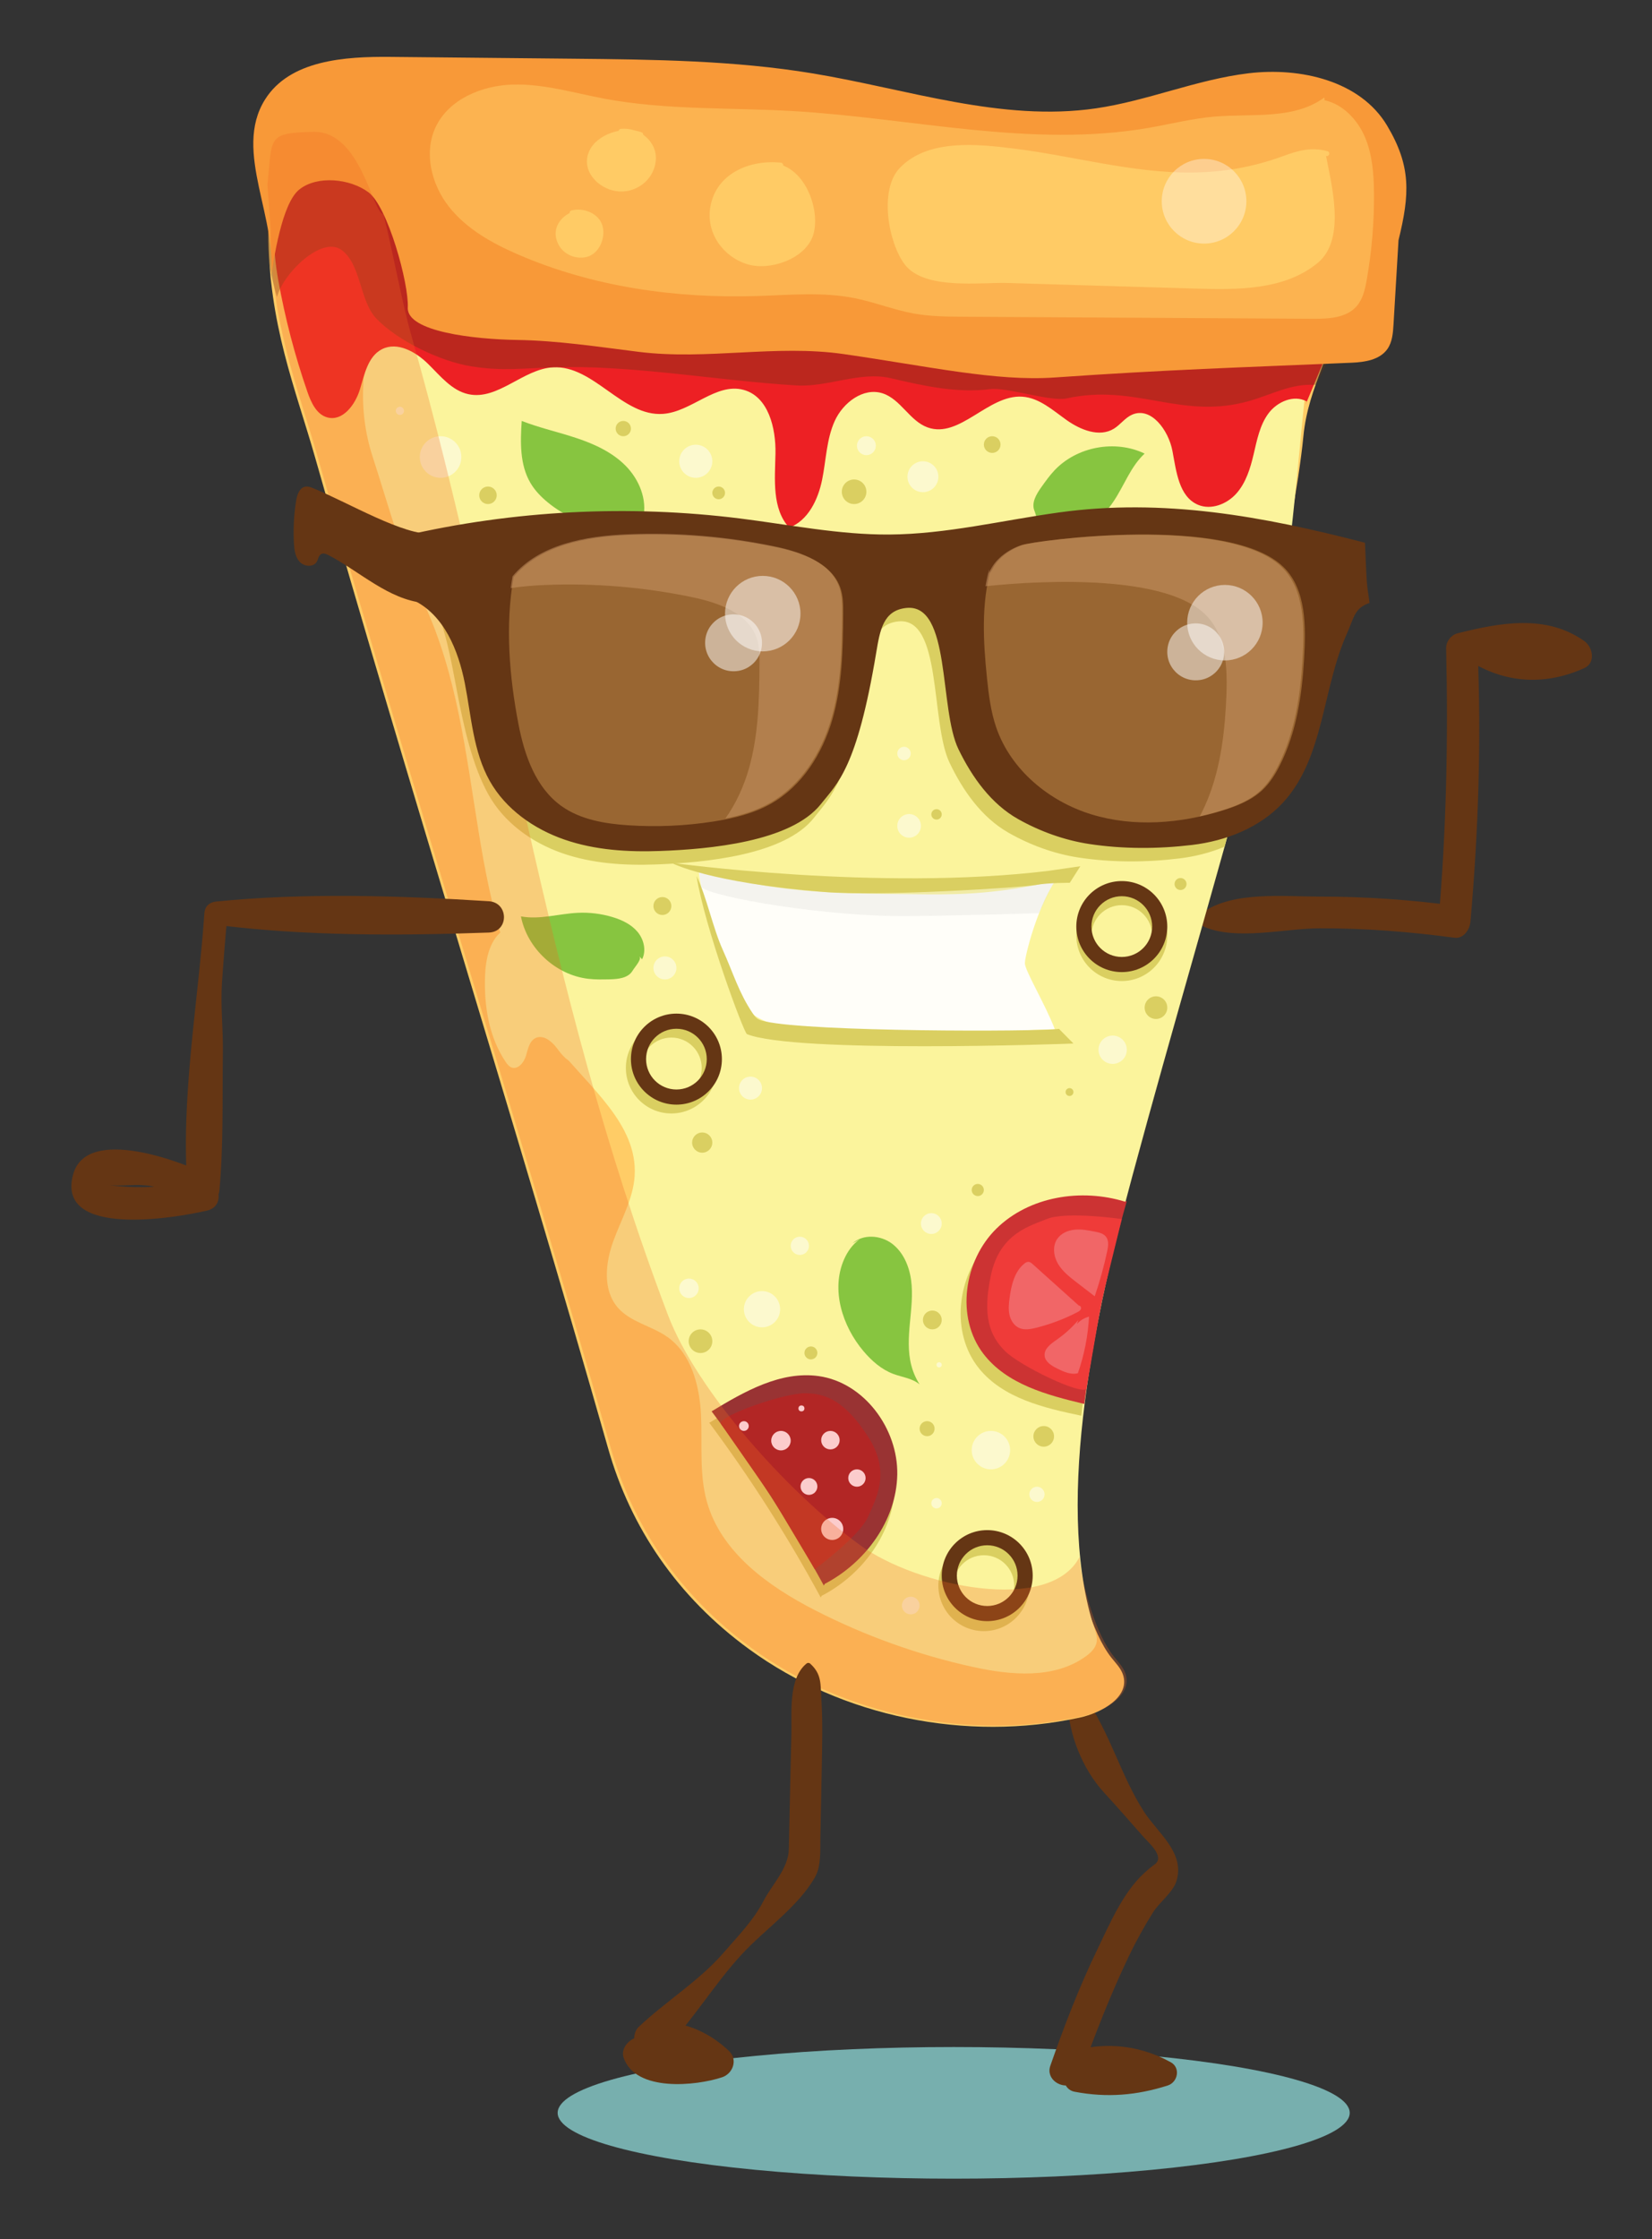 <?xml version="1.0" encoding="utf-8"?>
<!-- Generator: Adobe Illustrator 16.0.0, SVG Export Plug-In . SVG Version: 6.00 Build 0)  -->
<!DOCTYPE svg PUBLIC "-//W3C//DTD SVG 1.1//EN" "http://www.w3.org/Graphics/SVG/1.1/DTD/svg11.dtd">
<svg version="1.1" id="Layer_1" xmlns="http://www.w3.org/2000/svg" xmlns:xlink="http://www.w3.org/1999/xlink" x="0px" y="0px"
	 width="276.352px" height="374.324px" viewBox="0 0 276.352 374.324" enable-background="new 0 0 276.352 374.324"
	 xml:space="preserve">
<rect x="0" y="0" width="276.352" height="374.324" fill="#333333" stroke="none"/>
<g>
	<ellipse fill="#77AFAE" cx="159.535" cy="353.203" rx="66.25" ry="11.003"/>
	<g>
		<g>
			<g>
				<path fill="#653614" d="M178.575,284.463c0.17,5.364,2.445,11.215,6.138,15.226c2.225,2.417,4.376,4.904,6.556,7.364
					c0.948,1.069,3.665,3.361,1.861,4.636c-0.625,0.441-1.198,0.945-1.76,1.464c-3.532,3.257-5.706,8.396-7.754,12.627
					c-3.062,6.327-5.604,12.927-7.916,19.559c-0.802,2.3,1.971,4.019,3.879,2.982c4.668-2.537,9.466-2.349,14.119,0.098
					c0.17-1.297,0.339-2.595,0.509-3.893c-4.616,0.78-9.136,0.661-13.766,0.165c-2.847-0.306-3.469,4.451-0.675,4.984
					c5.381,1.025,10.376,0.615,15.573-1.042c1.696-0.54,2.188-2.967,0.509-3.893c-5.733-3.164-12.171-3.56-18.305-1.246
					c1.083,1.083,2.165,2.165,3.248,3.248c2.396-6.694,4.974-13.312,8.048-19.727c1.209-2.521,2.561-4.966,4.049-7.332
					c1.032-1.643,3.321-3.353,3.898-5.184c1.511-4.793-3.127-8.078-5.441-11.676c-3.897-6.059-5.685-13.258-9.872-19.146
					C180.636,282.499,178.523,282.799,178.575,284.463L178.575,284.463z"/>
			</g>
		</g>
		<g>
			<g>
				<path fill="#653614" d="M201.553,154.986c5.497,2.249,13.285,0.224,19.18,0.201c7.547-0.029,15.093,0.573,22.568,1.574
					c1.539,0.206,2.566-1.381,2.681-2.681c1.333-15.185,1.846-30.448,1.187-45.682c-0.643,0.844-1.285,1.689-1.929,2.533
					c5.755-1.501,11.928-2.924,17.141,0.755c0-1.508,0-3.016,0-4.523c-4.543,2.052-9.17,1.621-13.407-0.891
					c-2.913-1.727-5.547,2.803-2.645,4.523c5.948,3.526,12.441,3.716,18.696,0.891c1.955-0.883,1.433-3.512,0-4.523
					c-6.393-4.512-14.074-3.077-21.182-1.298c-1.11,0.278-1.956,1.39-1.929,2.533c0.357,15.261,0.042,30.47-1.294,45.682
					c0.894-0.894,1.787-1.787,2.681-2.681c-7.498-1.004-15.002-1.519-22.568-1.515c-5.906,0.002-14.479-0.938-19.502,2.633
					C200.221,153.235,200.446,154.534,201.553,154.986L201.553,154.986z"/>
			</g>
		</g>
		<circle opacity="0.36" fill="#FFFFFF" cx="159.822" cy="261.104" r="8.51"/>
		<g>
			<g>
				<path fill="#FFCC66" d="M44.898,38.78c0,15.422,4.545,26.192,7.847,37.809c15.623,54.954,33.34,110.644,48.996,165.588
					c3.742,13.133,11.529,24.738,23.56,33.503c15.623,11.382,36.379,15.538,55.273,11.457c3.775-0.815,8.494-3.485,7.293-7.157
					c-0.361-1.109-1.23-1.961-1.955-2.875c-3.273-4.121-5.758-13.156-5.842-18.419c-0.885-55.272,24.998-103.05,33.453-157.679
					c1.275-8.24,3.711-19.784,4.512-28.083c0.832-8.613,5.249-14.016,6.08-22.628c0.135-1.397,0.264-2.845-0.193-4.172
					c-1.088-3.156-4.859-4.322-8.117-5.052c-14.744-3.302-29.638-6.621-44.747-6.575c-7.448,0.022-14.87,0.865-22.314,1.116
					c-28.129,0.95-56.191-6.531-84.228-4.059c-7.909,0.697-16.654-3.921-17.543,3.968"/>
			</g>
			<g>
				<path fill="#FBF49C" d="M218.546,63.608c-2.212,21.208-3.181,39.368-8.841,60.321c-6.887,25.495-13.393,47.166-20.279,72.66
					c-5.984,22.152-13.031,53.797-6.595,74.878c0.325,1.067,0.868,2.158,0.579,3.237c-0.245,0.911-0.98,1.604-1.742,2.16
					c-5.278,3.854-12.533,3.197-18.916,1.797c-9.166-2.012-18.071-5.208-26.424-9.484c-7.837-4.013-15.733-9.694-18.088-18.178
					c-1.302-4.69-0.73-9.666-0.977-14.527s-1.614-10.127-5.581-12.947c-2.648-1.884-6.207-2.479-8.335-4.935
					c-2.542-2.931-2.086-7.41-0.769-11.059c1.317-3.649,3.363-7.14,3.591-11.012c0.509-8.616-7.65-14.799-13.007-21.566
					c-16.381-20.691-11.101-50.251-22.28-74.157c-3.626-7.754-5.901-16.316-8.549-24.456c-2.577-7.919-2.035-16.807,1.484-24.355
					c1.5-3.219,3.583-6.26,6.501-8.286c3.137-2.179,6.986-3.031,10.743-3.717c25.773-4.707,52.23-3.795,78.359-1.861
					c10.607,0.785,21.203,1.736,31.795,2.729c6.922,0.648,14.1,1.396,20.076,4.95c5.977,3.554,10.381,10.766,8.432,17.44"/>
			</g>
			<g>
				<path fill="#DACF61" d="M68.234,92.248c0.303,3.447,0,0,0.303,3.447c5.013,2.439,6.883,14.575,7.959,20.117
					c1.076,5.542,2.47,12.073,5.2,16.994c2.615,4.714,7.262,8.032,12.295,9.798c5.033,1.766,10.449,2.101,15.77,1.904
					c7.957-0.295,21.505-1.499,26.443-7.848c2.692-3.461,5.917-5.903,9.095-25.283c0.623-3.792,1.166-7.07,4.926-7.491
					c7.44-0.835,5.376,16.847,8.623,23.625c2.245,4.685,5.367,9.13,9.838,11.683c3.592,2.051,7.608,3.522,11.682,4.15
					c5.559,0.857,11.348,0.837,16.93,0.158c2.578-0.314,5.156-0.954,7.561-1.967c0,0,1.705-6.814,2.592-9.333
					c3.365-9.553,11.238-14.86,15.378-24.156c1.099-2.468,1.146-4.136,3.673-4.998c-0.377-3.204-0.413-1.244-0.752-10.065
					c-16.774-4.431-33.193-7.481-50.36-5.064c-9.317,1.312-18.55,3.635-27.956,3.69c-8.239,0.049-16.378-1.644-24.554-2.684
					c-18.409-2.342-37.222-1.355-55.296,2.9"/>
			</g>
			<g>
				<path fill="#ED2024" d="M218.586,67.103c-2.143-1.18-4.955,0.053-6.406,2.023s-1.914,4.47-2.477,6.852
					c-0.55,2.328-1.275,4.708-2.859,6.5c-1.584,1.793-4.238,2.84-6.44,1.905c-3.208-1.363-3.629-5.602-4.28-9.026
					c-0.65-3.424-3.572-7.441-6.759-6.029c-1.175,0.521-1.944,1.675-3.041,2.343c-2.421,1.475-5.573,0.199-7.886-1.44
					s-4.582-3.721-7.409-3.917c-5.715-0.397-10.477,7.076-15.865,5.133c-2.991-1.078-4.502-4.728-7.53-5.697
					c-3.213-1.028-6.606,1.554-7.998,4.625c-1.392,3.072-1.437,6.559-2.117,9.862c-0.68,3.303-2.338,6.791-5.498,7.97
					c-2.906-3.175-2.389-8.049-2.298-12.353c0.091-4.304-1.191-9.569-5.349-10.683c-4.605-1.233-8.687,3.661-13.44,4.016
					c-6.791,0.506-11.617-8.152-18.416-7.78c-5.028,0.275-9.22,5.544-14.144,4.493c-2.81-0.6-4.734-3.083-6.788-5.091
					c-2.054-2.008-5.115-3.735-7.679-2.438c-2.356,1.191-2.931,4.203-3.7,6.728c-0.769,2.525-2.834,5.341-5.394,4.696
					c-1.843-0.464-2.763-2.486-3.385-4.282c-2.104-6.063-3.732-12.292-4.865-18.609c-1.021-5.685-1.409-12.232,2.451-16.529
					c3.126-3.48,8.302-4.443,12.932-3.771c4.63,0.671,8.925,2.718,13.278,4.43c16.464,6.473,34.328,8.291,51.931,10.048
					c9.826,0.981,19.728,1.962,29.557,1.005c11.644-1.134,22.858-4.956,34.417-6.759c11.559-1.802,24.199-1.326,33.83,5.315
					c1.035,0.714,2.078,1.565,2.468,2.761c0.472,1.446-0.125,3.002-0.713,4.405c-2.776,6.621-5.552,13.241-8.327,19.862"/>
			</g>
			<g opacity="0.36">
				<path fill="#653614" d="M219.841,64.355c-3.697-0.279-7.161,1.609-10.724,2.64c-11.504,3.332-19.006-2.962-30.704-0.391
					c-2.644,0.581-10.026-1.895-12.712-1.557c-5.65,0.711-11.162-0.531-16.707-1.828c-5.082-1.188-10.522,1.527-15.733,1.218
					c-13.096-0.776-27.632-3.468-40.744-3.031c-5.207,0.174-8.55,0.66-13.693-0.165c-5.144-0.824-12.285-4.231-15.88-8.001
					c-2.814-2.951-2.523-9.096-5.839-11.471c-3.315-2.375-9.75,3.941-10.771,7.89c-1.396-4.715-2.187-9.755-1.085-14.548
					s4.386-9.293,9.065-10.804c4.294-1.387,8.95-0.136,13.265,1.183c13.285,4.061,26.436,8.792,40.139,11.073
					c31.272,5.205,63.416-2.632,94.935,0.775c4.47,0.483,9.01,1.222,12.99,3.313c3.979,2.09,7.364,5.752,8.086,10.189
					c0.757,4.653-1.433,9.225-3.56,13.432"/>
			</g>
			<g>
				<path fill="#F89938" d="M233.949,40.159c1.879-7.688,2.145-12.353-1.904-19.152c-4.474-7.513-14.502-9.796-23.185-8.757
					c-8.683,1.04-16.891,4.608-25.544,5.865c-15.791,2.293-31.521-3.218-47.262-5.828c-13.267-2.199-26.778-2.339-40.226-2.473
					C85.667,9.713,75.506,9.611,65.345,9.51c-7.738-0.078-16.865,0.559-20.995,7.103c-5.536,8.771,2.496,20.201,0.82,30.436
					c0.674-3.762,1.93-13.05,4.94-15.404c3.011-2.354,8.468-1.787,11.529,0.501c3.236,2.419,6.77,15.246,6.578,19.282
					c-0.191,4.036,11.181,5.294,18.279,5.402c6.834,0.103,13.613,1.153,20.396,1.995c11.366,1.411,22.9-1.266,34.237,0.366
					c14.248,2.051,25.469,4.601,35.301,3.914c18.865-1.316,30.811-1.661,49.703-2.47c2.205-0.095,4.686-0.485,5.956-2.29
					c0.826-1.174,0.938-2.69,1.024-4.123C233.392,49.534,233.67,44.847,233.949,40.159"/>
			</g>
			<g opacity="0.52">
				<path fill="#FFCC66" d="M221.563,16.748c3.09,0.687,5.514,3.248,6.762,6.157c1.248,2.91,1.485,6.146,1.516,9.312
					c0.047,4.887-0.36,9.778-1.215,14.59c-0.279,1.57-0.643,3.211-1.7,4.405c-1.736,1.961-4.699,2.091-7.319,2.076
					c-19.426-0.113-38.852-0.226-58.277-0.339c-2.826-0.017-5.669-0.034-8.451-0.535c-3.35-0.603-6.541-1.893-9.877-2.564
					c-5.338-1.075-10.847-0.538-16.29-0.364c-13.645,0.434-27.499-1.515-40.029-6.934c-4.349-1.881-8.643-4.271-11.578-7.991
					c-2.936-3.72-4.251-9.024-2.229-13.31c2.204-4.672,7.724-6.961,12.887-7.112c5.164-0.15,10.204,1.391,15.281,2.346
					c10.375,1.954,21.034,1.471,31.574,2.081c19.901,1.153,39.9,6.212,59.542,2.808c3.685-0.639,7.326-1.573,11.053-1.886
					c6.284-0.528,13.266,0.55,18.338-3.198"/>
			</g>
			<g opacity="0.94">
				<path fill="#FFCC66" d="M221.294,25.516c0.698,3.537,1.12,7.128,1.263,10.73c0.055,1.409,0.063,2.849-0.357,4.195
					c-1.174,3.754-5.281,5.741-9.127,6.565c-4.949,1.061-10.066,0.914-15.125,0.763c-12.425-0.372-24.85-0.744-37.273-1.116
					c-3.201-0.096-6.752-0.34-8.966-2.652c-2.07-2.161-2.3-5.439-2.412-8.43c-0.079-2.069-0.136-4.242,0.796-6.091
					c1.739-3.452,6.154-4.476,10.016-4.637c8.963-0.374,17.811,1.77,26.665,3.205c8.855,1.435,18.181,2.125,26.583-1.016
					c2.793-1.044,5.854-2.511,8.602-1.354"/>
				<g>
					<path fill="#FFCC66" d="M220.892,25.627c1.401,7.623,3.469,16.667-5.363,20.249c-6.489,2.632-14.673,1.563-21.505,1.358
						c-7.193-0.215-14.386-0.431-21.579-0.646c-6.938-0.208-19.762,1.911-22.273-6.601c-1.201-4.07-1-10.119,2.644-12.846
						c2.512-1.88,6.241-1.856,9.212-1.922c7.635-0.17,15.258,1.607,22.737,2.916c6.015,1.052,12.043,1.719,18.155,1.444
						c2.416-0.108,4.788-0.554,7.141-1.083c3.972-0.894,7.51-3.558,11.786-2.414c0.521,0.139,0.742-0.667,0.223-0.806
						c-2.7-0.722-4.787-0.148-7.408,0.812c-5.022,1.839-9.966,2.704-15.324,2.752c-9.979,0.092-19.811-2.773-29.664-3.998
						c-6.115-0.76-14.514-1.683-19.201,3.281c-3.455,3.659-1.858,12.501,0.877,16.089c3.293,4.319,12.699,2.959,17.173,3.094
						c10.442,0.313,20.884,0.637,31.326,0.935c6.931,0.198,14.987,0.368,20.614-4.316c4.833-4.023,2.184-13.368,1.235-18.519
						C221.6,24.876,220.794,25.101,220.892,25.627L220.892,25.627z"/>
				</g>
			</g>
			<g opacity="0.94">
				<path fill="#FFCC66" d="M129.615,27.748c2.342,0.009,4.006,2.247,5.038,4.35c1.034,2.105,1.849,4.551,1.067,6.762
					c-0.288,0.813-0.778,1.542-1.353,2.184c-2.947,3.299-8.456,4.054-12.009,1.419s-4.335-8.414-1.39-11.714
					c0.816-0.915,1.849-1.622,2.958-2.146c2.071-0.979,4.434-1.33,6.7-0.994"/>
				<g>
					<path fill="#FFCC66" d="M129.615,28.166c5.22,0.568,7.317,9.04,4.457,12.583c-2.247,2.783-6.328,3.385-9.563,2.395
						c-3.803-1.164-5.386-5.476-4.75-9.079c0.859-4.868,6.658-6.478,10.867-6.038c0.536,0.056,0.53-0.78,0-0.835
						c-5.201-0.544-10.815,1.797-11.798,7.365c-0.772,4.373,2.123,8.371,6.194,9.617c3.805,1.165,10.029-0.941,11.101-5.203
						c1.07-4.255-1.624-11.108-6.508-11.64C129.08,27.272,129.085,28.108,129.615,28.166L129.615,28.166z"/>
				</g>
			</g>
			<g opacity="0.94">
				<path fill="#FFCC66" d="M103.869,21.96c1.924-0.308,3.989,0.722,4.901,2.443c0.912,1.721,0.604,4.008-0.731,5.427
					c-0.582,0.618-1.325,1.07-2.121,1.366c-1.93,0.717-4.275,0.44-5.794-0.949c-1.52-1.389-1.96-3.921-0.765-5.598
					c0.921-1.291,2.536-1.873,4.081-2.233c1.251-0.292,2.626-0.473,3.771,0.108"/>
				<g>
					<path fill="#FFCC66" d="M103.869,22.377c2.992-0.291,5.343,1.962,4.933,5.003c-0.386,2.87-3.581,4.059-6.1,3.679
						c-3.029-0.457-4.708-4.09-2.716-6.521c1.44-1.756,5.155-2.377,7.114-1.613c0.502,0.196,0.718-0.612,0.222-0.806
						c-2.898-1.131-7.506,0.227-8.787,3.217c-1.375,3.209,1.52,6.162,4.5,6.611c3.194,0.481,6.216-1.702,6.644-4.872
						c0.451-3.344-2.673-5.841-5.809-5.535C103.338,21.594,103.333,22.43,103.869,22.377L103.869,22.377z"/>
				</g>
			</g>
			<g opacity="0.94">
				<path fill="#FFCC66" d="M95.692,35.591c1.886-0.644,4.193,0.548,4.744,2.462s-0.787,4.16-2.737,4.569
					c-1.95,0.41-4.087-1.125-4.305-3.105c-0.218-1.98,1.552-3.949,3.544-3.925"/>
				<g>
					<path fill="#FFCC66" d="M95.803,35.994c1.582-0.439,3.122,0.213,3.988,1.588c1.053,1.672-0.205,3.88-1.844,4.54
						c-1.527,0.615-3.159-0.465-3.88-1.758c-1.115-1.999,0.902-4.248,2.873-4.354c0.536-0.028,0.539-0.864,0-0.835
						c-2.181,0.117-4.349,2.114-3.947,4.454c0.395,2.3,2.553,3.732,4.818,3.397c2.293-0.339,3.489-3.037,3.029-5.083
						c-0.506-2.251-3.22-3.32-5.258-2.754C95.063,35.332,95.283,36.138,95.803,35.994L95.803,35.994z"/>
				</g>
			</g>
			<g>
				<path fill="#DACF61" d="M186.725,202.666c-7.398-2.047-16.006-0.428-21.342,5.09c-5.336,5.52-6.441,15.038-1.609,21.004
					c4.039,4.986,10.834,6.596,17.116,7.904c1.224-11.496,3.274-22.906,6.134-34.109"/>
			</g>
			<g>
				<path fill="#DACF61" d="M137.441,266.774c6.823-3.519,12.045-10.55,12.218-18.224c0.173-7.675-5.476-15.416-13.073-16.518
					c-6.351-0.921-12.434,2.51-17.936,5.813c6.905,9.273,13.143,19.045,18.646,29.213"/>
			</g>
			<g opacity="0.94">
				<path fill="#FFFFFF" d="M177.869,145.577c-3.623,3.586-6.362,13.673-6.422,15.426c-0.04,1.196,3.387,6.816,5.012,11.068
					c-9.947,0.213-19.141,1.36-29.084,1.227c-5.516-0.074-16.639-0.511-21.092-3.508c-2.543-1.712-8.534-15.864-9.403-24.212
					c13.14,3.564,19.85,3.796,38.214,3.93c5.869,0.042,11.912-0.116,21.258-2.214"/>
			</g>
			<g>
				<path fill="#DACF61" d="M177.176,172.003c-3.979,0.475-41.403,0.522-49.248-1.265c-0.425-0.097-0.863-0.199-1.222-0.447
					c-0.335-0.231-0.576-0.573-0.804-0.911c-2.314-3.428-3.273-6.779-4.976-10.549c-1.728-3.825-2.673-8.799-4.408-12.402
					c1.359,8.619,7.916,26.243,8.439,26.45c8.109,3.216,52.663,1.648,54.613,1.568c-0.732-0.742-1.465-1.485-2.197-2.227"/>
			</g>
			<path opacity="0.22" fill="#CCCCCB" d="M175.854,148.324l-2.036,4.332c0,0-14.008,0.425-21.928,0.495
				c-13.589,0.12-32.379-3.082-34.568-4.827l-0.443-2.747c0,0,17.507,3.717,26.037,3.752c8.528,0.035,33.936-2.55,33.936-2.55
				L175.854,148.324z"/>
			<path fill="#DACF61" d="M112.307,144.228c0,0,34.639,4.807,63.116,1.349l5.297-0.768l-1.764,2.772c0,0-3.522-0.036-5.714,0.364
				s-25.664,1.925-35.132,1.183C118.364,147.581,112.307,144.228,112.307,144.228z"/>
			<g>
				<path fill="#993333" d="M137.96,264.777c6.807-3.549,11.998-10.603,12.138-18.277c0.139-7.676-5.545-15.391-13.147-16.459
					c-6.355-0.893-12.423,2.564-17.91,5.893c6.947,9.242,13.228,18.986,18.777,29.129"/>
			</g>
			<path fill="#B22625" d="M136.298,262.332c0,0,7.583-5.588,8.94-8.834c1.139-2.723,3.901-7.157,0.072-13.172
				c-3.828-6.014-7.06-7.4-10.604-7.422s-14.252,3.683-14.145,5.078l8.513,12.236L136.298,262.332z"/>
			<circle fill="#FBCCCC" cx="143.349" cy="247.081" r="1.452"/>
			<circle fill="#FBCCCC" cx="138.913" cy="240.75" r="1.545"/>
			<circle fill="#FBCCCC" cx="135.325" cy="248.49" r="1.409"/>
			<circle fill="#FBCCCC" cx="139.214" cy="255.586" r="1.847"/>
			<circle fill="#FBCCCC" cx="130.642" cy="240.833" r="1.629"/>
			<circle fill="#FBCCCC" cx="134.068" cy="235.445" r="0.501"/>
			<circle fill="#FBCCCC" cx="124.44" cy="238.39" r="0.814"/>
			<g>
				<path fill="#FBF49C" d="M96.399,164.006c0.667,2.544,1.334,5.089,2.002,7.634c0.311,1.185,0.624,2.421,0.383,3.623
					s-1.213,2.352-2.438,2.365c-1.405,0.015-2.375-1.332-3.222-2.453c-0.848-1.121-2.242-2.251-3.514-1.655
					c-1.064,0.499-1.294,1.866-1.63,2.992s-1.367,2.37-2.453,1.921c-0.404-0.167-0.684-0.536-0.928-0.898
					c-2.791-4.124-3.628-9.301-3.465-14.277c0.099-3.027,0.803-6.461,3.415-7.995c2.734-1.605,6.468-0.223,8.38,2.306
					c0.535,0.708,0.964,1.488,1.392,2.266c0.775,1.41,1.55,2.819,2.325,4.229"/>
			</g>
			<path fill="#DACF61" d="M180.049,156.392c0,4.202,3.407,7.608,7.609,7.608c4.201,0,7.608-3.406,7.608-7.608
				s-3.407-7.608-7.608-7.608C183.456,148.783,180.049,152.189,180.049,156.392z M182.581,156.392c0-2.804,2.272-5.077,5.077-5.077
				c2.804,0,5.077,2.273,5.077,5.077s-2.273,5.077-5.077,5.077C184.854,161.469,182.581,159.196,182.581,156.392z"/>
			<path fill="#DACF61" d="M104.698,178.527c0,4.202,3.407,7.609,7.608,7.609c4.202,0,7.609-3.407,7.609-7.609
				c0-4.202-3.407-7.608-7.609-7.608C108.105,170.919,104.698,174.326,104.698,178.527z M107.229,178.527
				c0-2.804,2.273-5.077,5.077-5.077c2.804,0,5.078,2.273,5.078,5.077c0,2.804-2.273,5.078-5.078,5.078
				C109.503,183.605,107.229,181.332,107.229,178.527z"/>
			<path fill="#DACF61" d="M156.974,265.063c0,4.203,3.406,7.609,7.608,7.609s7.609-3.406,7.609-7.609
				c0-4.201-3.407-7.607-7.609-7.607S156.974,260.861,156.974,265.063z M159.505,265.063c0-2.804,2.273-5.076,5.077-5.076
				c2.805,0,5.077,2.272,5.077,5.076c0,2.805-2.272,5.078-5.077,5.078C161.778,270.141,159.505,267.867,159.505,265.063z"/>
			<path fill="#653614" d="M105.545,177.053c0,4.202,3.406,7.608,7.608,7.608s7.608-3.406,7.608-7.608s-3.406-7.608-7.608-7.608
				S105.545,172.851,105.545,177.053z M108.077,177.053c0-2.804,2.273-5.077,5.077-5.077s5.077,2.273,5.077,5.077
				s-2.273,5.077-5.077,5.077S108.077,179.857,108.077,177.053z"/>
			<path fill="#653614" d="M180.049,154.896c0,4.202,3.407,7.608,7.609,7.608c4.201,0,7.608-3.406,7.608-7.608
				s-3.407-7.608-7.608-7.608C183.456,147.288,180.049,150.694,180.049,154.896z M182.581,154.896c0-2.804,2.272-5.077,5.077-5.077
				c2.804,0,5.077,2.273,5.077,5.077s-2.273,5.077-5.077,5.077C184.854,159.974,182.581,157.701,182.581,154.896z"/>
			<path fill="#653614" d="M157.537,263.398c0,4.201,3.406,7.607,7.607,7.607c4.203,0,7.609-3.406,7.609-7.607
				c0-4.203-3.406-7.609-7.609-7.609C160.943,255.789,157.537,259.195,157.537,263.398z M160.068,263.398
				c0-2.805,2.272-5.078,5.076-5.078c2.805,0,5.078,2.273,5.078,5.078c0,2.804-2.273,5.076-5.078,5.076
				C162.341,268.475,160.068,266.202,160.068,263.398z"/>
			<g>
				<path fill="#CC3333" d="M188.195,200.882c-7.338-2.259-15.988-0.892-21.48,4.472c-5.494,5.361-6.874,14.845-2.217,20.947
					c3.893,5.102,10.639,6.907,16.881,8.396c1.555-11.457,3.936-22.802,7.117-33.918"/>
			</g>
			<path fill="#EF3B39" d="M187.658,203.79c0,0-9.322-1.355-12.569,0c-2.722,1.136-7.806,2.349-9.31,9.317
				c-1.503,6.97-0.179,10.228,2.327,12.733c2.506,2.507,12.726,7.398,13.63,6.331l2.545-14.688L187.658,203.79z"/>
			<g>
				<path fill="#F16667" d="M180.389,220.671c-1.061,1.247-2.283,2.356-3.627,3.292c-0.965,0.67-2.125,1.504-2.016,2.674
					c0.098,1.031,1.148,1.663,2.076,2.125c1.093,0.545,2.309,1.104,3.49,0.797c1.066-3.042,1.695-6.236,1.863-9.455
					c-0.78,0.197-1.498,0.633-2.031,1.234"/>
			</g>
			<g>
				<path fill="#F16667" d="M183.133,216.691c0.844-2.467,1.541-4.984,2.084-7.535c0.176-0.824,0.308-1.773-0.22-2.432
					c-0.425-0.529-1.148-0.695-1.815-0.826c-1.123-0.223-2.265-0.446-3.403-0.334c-1.139,0.111-2.294,0.609-2.933,1.559
					c-0.82,1.219-0.6,2.912,0.154,4.174c0.754,1.261,1.945,2.188,3.11,3.084c1.008,0.775,2.016,1.55,3.023,2.325"/>
			</g>
			<g>
				<path fill="#87C540" d="M107.594,86.604c0.699-3.117-0.673-6.436-2.912-8.714s-5.235-3.656-8.265-4.664
					s-6.167-1.697-9.142-2.859c-0.237,3.538-0.338,7.313,1.461,10.369c0.742,1.261,1.775,2.33,2.907,3.257
					c2.702,2.214,6.021,3.667,9.481,4.151c1.948,0.272,4.017,0.268,5.724,1.246c0.128-0.859,0.257-1.719,0.385-2.578"/>
			</g>
			<g>
				<path fill="#87C540" d="M107.41,160.37c0.747-1.468,0.295-3.34-0.766-4.601c-1.061-1.26-2.622-1.996-4.201-2.468
					c-1.875-0.561-3.844-0.8-5.799-0.706c-3.182,0.154-6.368,1.182-9.5,0.597c1.045,5.37,5.82,9.796,11.254,10.432
					c1.184,0.139,2.38,0.114,3.572,0.089c1.424-0.03,3.094-0.194,3.832-1.412c0.474-0.783,1.607-1.932,1.151-2.457"/>
			</g>
			<g>
				<path fill="#87C540" d="M173.63,87.808c0.733,1.475,2.505,2.229,4.149,2.129c1.645-0.101,3.166-0.914,4.486-1.899
					c1.568-1.17,2.936-2.609,4.025-4.234c1.774-2.646,2.851-5.816,5.188-7.98c-4.934-2.364-11.334-1.171-15.086,2.811
					c-0.817,0.868-1.511,1.842-2.201,2.814c-0.826,1.161-1.689,2.599-1.152,3.918c0.345,0.847,0.591,2.442,1.284,2.389"/>
			</g>
			<g>
				<path fill="#87C540" d="M142.631,207.83c1.78-1.57,4.68-1.361,6.579,0.063c1.898,1.425,2.897,3.794,3.208,6.147
					s0.017,4.739-0.205,7.104c-0.221,2.363-0.365,4.783,0.23,7.081c0.293,1.131,0.764,2.216,1.389,3.202
					c-1.217-1.023-2.91-1.195-4.398-1.752c-1.974-0.738-3.611-2.181-4.975-3.787c-3.572-4.212-5.483-10.316-3.256-15.369
					c0.574-1.301,1.422-2.51,2.586-3.327"/>
			</g>
			<circle fill="#FCF9CE" cx="165.763" cy="242.417" r="3.212"/>
			<circle fill="#FCF9CE" cx="127.47" cy="218.861" r="3.03"/>
			<circle fill="#FCF9CE" cx="155.796" cy="204.541" r="1.741"/>
			<circle fill="#FCF9CE" cx="186.129" cy="175.484" r="2.367"/>
			<circle fill="#FCF9CE" cx="111.23" cy="161.809" r="1.924"/>
			<circle fill="#FCF9CE" cx="152.078" cy="138.061" r="1.978"/>
			<circle fill="#FCF9CE" cx="116.391" cy="77.11" r="2.767"/>
			<circle fill="#FCF9CE" cx="154.389" cy="79.695" r="2.585"/>
			<circle fill="#FCF9CE" cx="73.702" cy="76.401" r="3.477"/>
			<circle fill="#FCF9CE" cx="115.252" cy="215.365" r="1.628"/>
			<circle fill="#FCF9CE" cx="152.353" cy="268.396" r="1.479"/>
			<circle fill="#FCF9CE" cx="173.466" cy="249.808" r="1.274"/>
			<circle fill="#FCF9CE" cx="156.667" cy="251.297" r="0.871"/>
			<circle fill="#FCF9CE" cx="157.102" cy="228.158" r="0.436"/>
			<circle fill="#FCF9CE" cx="133.798" cy="208.263" r="1.527"/>
			<circle fill="#FCF9CE" cx="125.548" cy="181.9" r="1.922"/>
			<circle fill="#FCF9CE" cx="151.226" cy="125.963" r="1.126"/>
			<circle fill="#FCF9CE" cx="144.932" cy="74.507" r="1.582"/>
			<circle fill="#FCF9CE" cx="66.896" cy="68.679" r="0.686"/>
			<g opacity="0.28">
				<path fill="#F26722" d="M44.729,30.835c0.889-7.889-0.211-8.617,7.727-8.791c7.986-0.175,9.906,13.806,11.679,13.724
					c1.558,6.154,3.037,14.552,4.708,20.428c15.623,54.953,21.638,107.576,42.875,163.581c4.842,12.768,20.089,29.733,32.12,38.498
					c9.487,6.912,31.739,11.623,36.743,2.023c0.517,5.332,2.809,12.93,5.732,16.611c0.725,0.912,1.594,1.766,1.956,2.873
					c1.2,3.672-3.519,6.342-7.294,7.158c-18.895,4.08-39.65-0.075-55.273-11.457c-12.031-8.765-19.818-20.371-23.56-33.504
					C86.487,187.037,68.77,131.346,53.146,76.393c-3.303-11.617-7.847-22.388-7.847-37.809L44.729,30.835z"/>
			</g>
			<circle opacity="0.36" fill="#FFFFFF" cx="201.42" cy="33.643" r="7.078"/>
			<circle fill="#DACF61" cx="155.087" cy="238.83" r="1.255"/>
			<circle fill="#DACF61" cx="155.963" cy="220.656" r="1.574"/>
			<circle fill="#DACF61" cx="174.598" cy="240.115" r="1.726"/>
			<circle fill="#DACF61" cx="135.652" cy="226.168" r="1.082"/>
			<circle fill="#DACF61" cx="163.566" cy="198.93" r="1.016"/>
			<circle fill="#DACF61" cx="178.912" cy="182.558" r="0.658"/>
			<circle fill="#DACF61" cx="156.667" cy="136.14" r="0.871"/>
			<circle fill="#DACF61" cx="142.877" cy="82.208" r="2.055"/>
			<circle fill="#DACF61" cx="165.977" cy="74.318" r="1.395"/>
			<circle fill="#DACF61" cx="120.222" cy="82.397" r="1.063"/>
			<circle fill="#DACF61" cx="104.266" cy="71.646" r="1.279"/>
			<circle fill="#DACF61" cx="81.63" cy="82.798" r="1.464"/>
			<circle fill="#DACF61" cx="117.182" cy="224.207" r="1.977"/>
			<circle fill="#DACF61" cx="117.47" cy="191.006" r="1.689"/>
			<circle fill="#DACF61" cx="110.806" cy="151.458" r="1.5"/>
			<circle fill="#DACF61" cx="193.373" cy="168.445" r="1.894"/>
			<circle fill="#DACF61" cx="197.484" cy="147.781" r="1.002"/>
			<g>
				<path fill="#653614" d="M72.378,89.223c-4.797,0.352-13.998-5.142-19.938-7.59c-0.43-0.177-0.888-0.357-1.346-0.281
					c-0.999,0.166-1.402,1.365-1.56,2.366c-0.37,2.34-0.493,4.72-0.366,7.086c0.059,1.107,0.209,2.297,0.959,3.114
					s2.302,0.95,2.86-0.008c0.25-0.43,0.291-1.025,0.722-1.273c0.394-0.226,0.888-0.024,1.29,0.188
					c5.288,2.788,9.939,7.352,15.884,7.973"/>
			</g>
			<g>
				<path fill="#653614" d="M68.245,89.998c0.308,3.447,0.616,6.895,0.924,10.342c5.095,2.439,7.496,8.341,8.589,13.883
					c1.093,5.542,1.395,11.412,4.169,16.333c2.658,4.713,7.381,8.032,12.496,9.798c5.115,1.766,10.621,2.101,16.028,1.904
					c8.087-0.295,21.857-1.499,26.876-7.848c2.736-3.461,6.015-5.903,9.245-25.284c0.632-3.792,1.184-7.069,5.005-7.491
					c7.563-0.834,5.465,16.847,8.765,23.625c2.281,4.685,5.455,9.13,9.999,11.682c3.651,2.051,7.733,3.522,11.874,4.15
					c5.648,0.857,11.531,0.837,17.205,0.158s11.343-2.887,15.214-7.09c6.912-7.505,6.528-19.07,10.735-28.365
					c1.117-2.468,1.164-4.136,3.732-4.998c-0.383-3.204-0.42-1.245-0.764-10.065c-17.049-4.431-33.736-7.481-51.186-5.065
					c-9.47,1.312-18.853,3.635-28.413,3.691c-8.375,0.049-16.646-1.644-24.957-2.684c-18.71-2.342-37.832-1.355-56.201,2.9"/>
			</g>
			<g>
				<path fill="#996632" d="M85.919,96.468c-1.427,8.031-0.73,16.654,0.826,24.662c1.001,5.151,2.869,10.553,7.201,13.634
					c3.168,2.253,7.214,2.934,11.121,3.195c4.765,0.319,9.566,0.108,14.284-0.626c3.333-0.519,6.677-1.319,9.602-2.969
					c5.242-2.956,8.637-8.399,10.294-14.096c1.657-5.697,1.771-11.701,1.811-17.624c0.01-1.44,0.011-2.91-0.446-4.279
					c-1.393-4.174-6.346-5.951-10.73-6.872c-8.13-1.708-16.481-2.399-24.789-2.052C98.061,89.733,90.373,91.131,85.919,96.468"/>
			</g>
			<g opacity="0.51">
				<path fill="#CB9866" d="M125.241,128.623c1.657-5.697,1.771-11.701,1.81-17.624c0.01-1.44,0.011-2.91-0.446-4.279
					c-1.393-4.174-6.347-5.951-10.731-6.872c-8.13-1.708-16.481-2.399-24.789-2.052c-1.863,0.078-3.772,0.234-5.655,0.52
					c0.089-0.66,0.189-1.316,0.305-1.968c4.453-5.337,12.141-6.735,19.173-7.028c8.307-0.347,16.659,0.345,24.789,2.052
					c4.384,0.921,9.338,2.698,10.731,6.872c0.457,1.369,0.456,2.838,0.446,4.279c-0.039,5.924-0.153,11.927-1.811,17.624
					c-1.657,5.697-5.052,11.141-10.294,14.097c-2.287,1.289-4.829,2.059-7.421,2.581
					C123.104,134.352,124.398,131.521,125.241,128.623z"/>
			</g>
			<g>
				<path fill="#996632" d="M165.759,95.097c-1.627,5.893-1.28,12.137-0.658,18.218c0.29,2.825,0.642,5.669,1.571,8.351
					c2.44,7.031,8.8,12.296,15.916,14.475c7.117,2.179,14.876,1.535,21.984-0.668c2.385-0.739,4.779-1.688,6.602-3.394
					c1.268-1.186,2.199-2.686,2.975-4.238c2.712-5.423,3.645-11.563,4-17.616c0.314-5.392,0.422-11.647-3.436-15.427
					c-8.971-8.791-41.324-4.487-43.636-3.688s-4.47,2.392-5.362,4.668"/>
			</g>
			<g opacity="0.51">
				<path fill="#CB9866" d="M201.064,135.763c2.713-5.423,3.646-11.563,4-17.616c0.314-5.392,0.423-11.647-3.436-15.427
					c-6.658-6.525-26.202-5.835-36.777-4.72c0.166-0.964,0.377-1.921,0.639-2.869l-0.045,0.681c0.894-2.277,3.051-3.869,5.363-4.668
					c2.311-0.799,34.664-5.103,43.635,3.687c3.858,3.78,3.751,10.036,3.436,15.427c-0.354,6.053-1.287,12.192-3.999,17.616
					c-0.776,1.552-1.708,3.053-2.975,4.239c-1.822,1.706-4.218,2.655-6.602,3.394c-1.187,0.368-2.392,0.691-3.609,0.966
					C200.822,136.238,200.945,136.001,201.064,135.763z"/>
			</g>
			<circle opacity="0.5" fill="#FFFFFF" cx="127.595" cy="102.58" r="6.31"/>
			<path opacity="0.5" fill="#FFFFFF" d="M118.044,106.528c-0.635,3.352,2.249,6.235,5.6,5.6c1.873-0.355,3.382-1.865,3.737-3.737
				c0.635-3.352-2.248-6.235-5.6-5.6C119.909,103.146,118.399,104.656,118.044,106.528z"/>
			<circle opacity="0.5" fill="#FFFFFF" cx="204.906" cy="104.092" r="6.311"/>
			<path opacity="0.5" fill="#FFFFFF" d="M195.355,108.04c-0.636,3.352,2.248,6.235,5.6,5.6c1.872-0.355,3.383-1.865,3.737-3.738
				c0.636-3.351-2.249-6.235-5.6-5.6C197.221,104.657,195.71,106.167,195.355,108.04z"/>
			<g>
				<path fill="#F16667" d="M180.696,218.454c-2.644-2.372-5.288-4.745-7.932-7.116c-0.204-0.184-0.429-0.375-0.702-0.395
					c-0.279-0.021-0.535,0.146-0.75,0.325c-1.627,1.354-2.144,3.605-2.424,5.702c-0.126,0.937-0.223,1.896-0.021,2.818
					c0.203,0.923,0.754,1.815,1.614,2.203c0.879,0.396,1.9,0.213,2.836-0.021c2.391-0.597,4.712-1.475,6.9-2.608
					c0.246-0.127,0.51-0.279,0.605-0.539s-0.113-0.625-0.382-0.56"/>
			</g>
		</g>
		<g>
			<g>
				<path fill="#653614" d="M134.892,278.111c-3.052,2.549-2.418,8.157-2.507,11.831c-0.154,6.396-0.296,12.792-0.428,19.188
					c-0.067,3.241-2.839,5.939-4.256,8.689c-1.648,3.2-4.306,5.894-6.646,8.601c-4.071,4.71-9.634,8.099-14.178,12.384
					c-1.676,1.58-0.527,5.25,2.033,4.909c3.73-0.497,6.547,0.196,9.348,2.866c0.385-1.46,0.771-2.919,1.156-4.378
					c-1.881,0.626-3.648,0.937-5.631,0.954c-0.832-0.123-1.664-0.246-2.496-0.368c-2.364-1.345-2.999-1.4-1.905-0.167
					c-0.401,0.986-0.803,1.972-1.204,2.958c-0.481,0.073-0.963,0.146-1.445,0.219c-0.61-1.073-1.219-2.147-1.829-3.222
					c-0.014,0.074-0.027,0.149-0.04,0.224c-0.587,3.303,4.46,4.715,5.052,1.393c0.013-0.074,0.026-0.149,0.04-0.224
					c0.275-1.544-0.411-2.638-1.829-3.222c-0.901-0.372-1.795-0.236-2.593,0.309c-0.926,0.633-1.608,1.804-1.204,2.958
					c2.005,5.719,12.063,4.71,16.477,3.239c1.806-0.602,2.65-2.953,1.156-4.378c-3.583-3.415-8.078-5.179-13.052-4.913
					c0.678,1.637,1.355,3.273,2.033,4.909c4.9-5.017,8.368-10.973,13.099-16.117c3.89-4.229,9.432-7.941,12.284-12.937
					c1.076-1.886,0.866-4.545,0.909-6.605c0.079-3.838,0.159-7.675,0.226-11.513c0.066-3.847,0.184-7.671-0.053-11.514
					c-0.165-2.665,0.077-4.31-1.878-6.074C135.333,277.936,135.087,277.947,134.892,278.111L134.892,278.111z"/>
			</g>
		</g>
		<g>
			<g>
				<path fill="#653614" d="M81.773,150.657c-14.918-0.938-30.73-1.44-45.636,0.054c-1.114,0.112-1.864,0.803-1.944,1.944
					c-1.072,15.335-4.012,30.905-2.811,46.319c1.335-0.767,2.671-1.533,4.007-2.3c-4.414-2.266-20.938-8.756-23.178-0.272
					c-2.806,10.628,17.189,7.205,22.476,5.956c3.312-0.782,1.907-5.881-1.403-5.092c-5.098,1.216-10.14,1.527-15.337,0.807
					c2.322,0.322,4.899-0.242,7.392,0.211c2.657,0.482,5.063,1.616,7.362,2.99c1.86,1.11,3.832-0.36,4.007-2.3
					c0.693-7.659,0.476-15.491,0.577-23.181c0.051-3.901-0.415-7.641-0.147-11.577c0.262-3.857,0.563-7.714,0.942-11.562
					c-0.648,0.648-1.296,1.296-1.944,1.944c14.867,1.896,30.691,1.831,45.636,1.297C85.168,155.775,85.128,150.869,81.773,150.657
					L81.773,150.657z"/>
			</g>
		</g>
	</g>
</g>
</svg>
